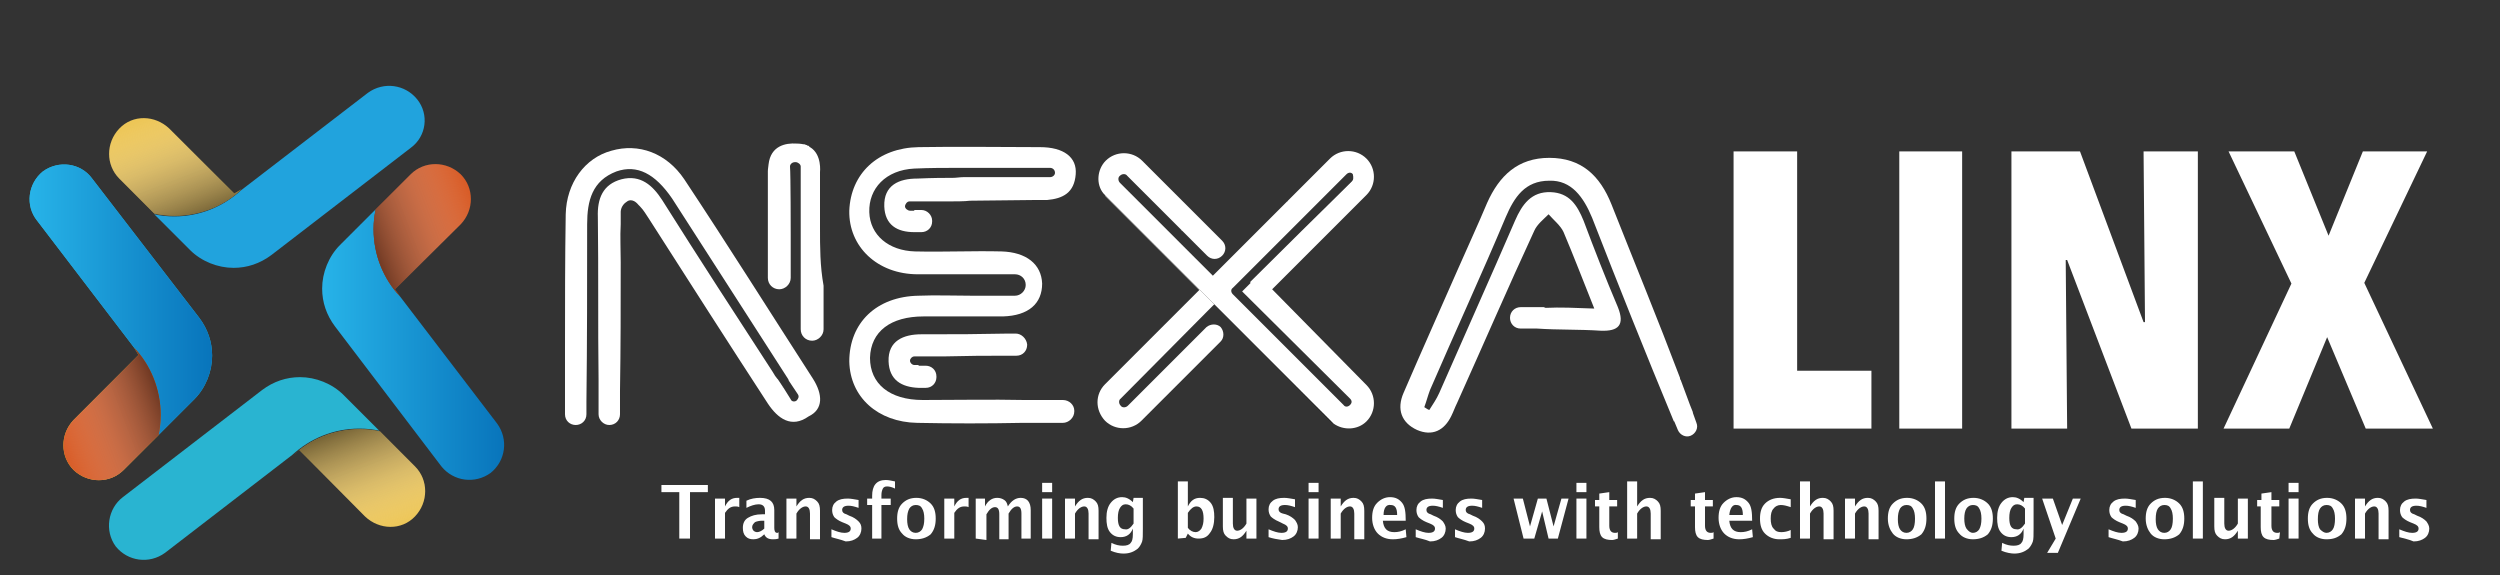 <?xml version="1.0" encoding="utf-8"?>
<!-- Generator: Adobe Illustrator 24.0.0, SVG Export Plug-In . SVG Version: 6.00 Build 0)  -->
<svg version="1.1" id="Layer_1" xmlns="http://www.w3.org/2000/svg" xmlns:xlink="http://www.w3.org/1999/xlink" x="0px" y="0px"
	 viewBox="0 0 350 80.5" style="enable-background:new 0 0 350 80.5;" xml:space="preserve">
<rect x="0" y="0" width="350" height="80.5" fill="#333333" stroke="none"/>
<style type="text/css">
	.st0{enable-background:new    ;}
	.st1{fill:#FFFFFF;}
	.st2{fill:#767677;}
	.st3{fill:none;}
	.st4{fill:#010101;}
	.st5{fill:#21A3DD;}
	.st6{fill:#EDC657;}
	.st7{opacity:0.57;fill:url(#XMLID_2_);enable-background:new    ;}
	.st8{fill:#29B4D1;}
	.st9{opacity:0.57;fill:url(#XMLID_3_);enable-background:new    ;}
	.st10{fill:#E1BB24;}
	.st11{opacity:0.57;fill:url(#XMLID_4_);enable-background:new    ;}
	.st12{fill:url(#XMLID_5_);}
	.st13{fill:#D85C27;}
	.st14{opacity:0.57;fill:url(#XMLID_6_);enable-background:new    ;}
	.st15{fill:url(#XMLID_7_);}
	.st16{opacity:0.57;fill:url(#XMLID_8_);enable-background:new    ;}
</style>
<g class="st0">
	<path class="st1" d="M95.1,75.4v-6.5h-2.5v-1h6.5v1h-2.5v6.5H95.1z"/>
	<path class="st1" d="M100.1,75.4v-5.6h1.4v1.1c0.4-0.8,0.9-1.2,1.7-1.2c0.1,0,0.2,0,0.3,0v1.3c-0.2-0.1-0.4-0.1-0.6-0.1
		c-0.6,0-1,0.3-1.4,0.9v3.6C101.5,75.4,100.1,75.4,100.1,75.4z"/>
	<path class="st1" d="M107,74.8c-0.5,0.5-1,0.7-1.5,0.7c-0.5,0-0.8-0.1-1.1-0.4c-0.3-0.3-0.4-0.7-0.4-1.2c0-0.6,0.2-1.1,0.7-1.4
		c0.5-0.3,1.1-0.5,2-0.5h0.4v-0.5c0-0.6-0.3-0.9-0.9-0.9c-0.5,0-1.1,0.2-1.7,0.5v-1c0.6-0.3,1.3-0.4,1.9-0.4c1.4,0,2,0.6,2,1.7v2.5
		c0,0.4,0.1,0.7,0.4,0.7c0.1,0,0.1,0,0.2-0.1v0.9c-0.3,0.1-0.6,0.1-0.8,0.1C107.6,75.5,107.2,75.3,107,74.8L107,74.8L107,74.8z
		 M107,74v-1.1h-0.3c-0.4,0-0.8,0.1-1,0.2c-0.2,0.2-0.4,0.4-0.4,0.7c0,0.2,0.1,0.4,0.2,0.5c0.1,0.1,0.3,0.2,0.5,0.2
		C106.3,74.5,106.7,74.3,107,74z"/>
	<path class="st1" d="M110.1,75.4v-5.6h1.4v1.1c0.5-0.8,1-1.2,1.8-1.2c0.5,0,0.8,0.2,1.1,0.5c0.3,0.3,0.4,0.7,0.4,1.3v4h-1.4v-3.6
		c0-0.6-0.2-1-0.6-1c-0.4,0-0.9,0.3-1.3,1v3.5H110.1z"/>
	<path class="st1" d="M116.4,75.2v-1.1c0.7,0.3,1.3,0.5,1.8,0.5c0.6,0,0.9-0.2,0.9-0.6c0-0.3-0.2-0.5-0.7-0.7l-0.5-0.2
		c-0.5-0.2-0.9-0.5-1.1-0.7c-0.2-0.3-0.3-0.6-0.3-1c0-0.5,0.2-0.9,0.6-1.2c0.4-0.3,0.9-0.4,1.6-0.4c0.4,0,0.9,0.1,1.5,0.2v1.1
		c-0.6-0.2-1-0.3-1.4-0.3c-0.6,0-0.9,0.2-0.9,0.6c0,0.3,0.2,0.5,0.6,0.6l0.4,0.2c0.6,0.2,1,0.5,1.3,0.8s0.4,0.6,0.4,1
		c0,0.5-0.2,1-0.6,1.3s-0.9,0.5-1.6,0.5C117.6,75.5,117,75.4,116.4,75.2z"/>
	<path class="st1" d="M122.1,75.4v-4.7h-0.7v-0.9h0.7v-0.4c0-1.4,0.6-2.2,1.9-2.2c0.4,0,0.8,0.1,1.3,0.2v1c-0.4-0.2-0.8-0.3-1.1-0.3
		c-0.3,0-0.5,0.1-0.6,0.3c-0.1,0.2-0.2,0.5-0.2,0.9v0.5h1.3v0.9h-1.3v4.7H122.1z"/>
	<path class="st1" d="M128.2,75.5c-0.8,0-1.5-0.3-1.9-0.8c-0.5-0.5-0.7-1.2-0.7-2.1c0-0.9,0.2-1.6,0.7-2.1c0.5-0.5,1.1-0.8,2-0.8
		c0.8,0,1.5,0.3,2,0.8c0.5,0.5,0.7,1.2,0.7,2.1c0,0.9-0.2,1.6-0.7,2.2C129.7,75.3,129,75.5,128.2,75.5z M128.2,74.6
		c0.4,0,0.7-0.2,0.9-0.5c0.2-0.4,0.3-0.8,0.3-1.5c0-0.6-0.1-1.1-0.3-1.4c-0.2-0.4-0.5-0.5-0.9-0.5c-0.4,0-0.7,0.2-0.9,0.5
		c-0.2,0.4-0.3,0.8-0.3,1.5c0,0.6,0.1,1.1,0.3,1.4C127.5,74.4,127.8,74.6,128.2,74.6z"/>
	<path class="st1" d="M132.2,75.4v-5.6h1.4v1.1c0.4-0.8,0.9-1.2,1.7-1.2c0.1,0,0.2,0,0.3,0v1.3c-0.2-0.1-0.4-0.1-0.6-0.1
		c-0.6,0-1,0.3-1.4,0.9v3.6C133.6,75.4,132.2,75.4,132.2,75.4z"/>
	<path class="st1" d="M136.6,75.4v-5.6h1.3v1.1c0.4-0.8,1-1.2,1.7-1.2c0.4,0,0.7,0.1,1,0.3s0.4,0.5,0.5,0.9c0.5-0.8,1.1-1.2,1.8-1.2
		c0.9,0,1.4,0.6,1.4,1.7v4h-1.3v-3.5c0-0.7-0.2-1-0.6-1c-0.4,0-0.8,0.3-1.2,1v3.6h-1.3v-3.5c0-0.7-0.2-1-0.6-1c-0.4,0-0.8,0.3-1.2,1
		v3.6L136.6,75.4L136.6,75.4z"/>
	<path class="st1" d="M145.9,68.9v-1.3h1.4v1.3H145.9z M145.9,75.4v-5.6h1.4v5.6H145.9z"/>
	<path class="st1" d="M149.1,75.4v-5.6h1.4v1.1c0.5-0.8,1-1.2,1.8-1.2c0.5,0,0.8,0.2,1.1,0.5c0.3,0.3,0.4,0.7,0.4,1.3v4h-1.4v-3.6
		c0-0.6-0.2-1-0.6-1c-0.4,0-0.9,0.3-1.3,1v3.5H149.1z"/>
	<path class="st1" d="M155.5,77.1l0.1-1.1c0.6,0.3,1.1,0.4,1.6,0.4c0.5,0,0.9-0.1,1.1-0.4c0.2-0.2,0.3-0.6,0.3-1.2v-0.8
		c-0.3,0.8-0.9,1.2-1.7,1.2c-0.6,0-1.1-0.2-1.5-0.7c-0.4-0.5-0.5-1.2-0.5-2c0-0.9,0.2-1.6,0.6-2.1c0.4-0.5,0.9-0.8,1.6-0.8
		c0.5,0,1,0.2,1.5,0.7l0.1-0.6h1.3v4.3c0,0.9,0,1.5-0.1,1.8s-0.3,0.7-0.6,1c-0.5,0.4-1.1,0.7-2,0.7
		C156.8,77.5,156.2,77.4,155.5,77.1z M158.7,73.3v-2.1c-0.3-0.4-0.7-0.6-1.1-0.6c-0.4,0-0.6,0.2-0.8,0.5c-0.2,0.3-0.3,0.8-0.3,1.4
		c0,1.1,0.3,1.6,1,1.6C157.9,74.2,158.3,73.9,158.7,73.3z"/>
	<path class="st1" d="M164.9,75.4v-8h1.4v3.5c0.4-0.8,0.9-1.2,1.7-1.2c0.6,0,1.1,0.2,1.5,0.7s0.5,1.2,0.5,2c0,0.9-0.2,1.7-0.6,2.2
		c-0.4,0.6-0.9,0.8-1.6,0.8c-0.6,0-1.1-0.2-1.5-0.7l-0.3,0.6L164.9,75.4L164.9,75.4z M166.3,73.9c0.3,0.4,0.7,0.6,1.1,0.6
		c0.3,0,0.6-0.2,0.8-0.5c0.2-0.4,0.3-0.8,0.3-1.4c0-1.1-0.3-1.7-1-1.7c-0.4,0-0.8,0.3-1.2,0.9L166.3,73.9L166.3,73.9z"/>
	<path class="st1" d="M174.5,75.4v-1.1c-0.5,0.8-1,1.2-1.8,1.2c-0.5,0-0.8-0.2-1.1-0.5c-0.3-0.3-0.4-0.7-0.4-1.3v-4h1.4v3.6
		c0,0.6,0.2,1,0.6,1c0.4,0,0.9-0.3,1.3-1v-3.5h1.4v5.6C175.9,75.4,174.5,75.4,174.5,75.4z"/>
	<path class="st1" d="M177.6,75.2v-1.1c0.7,0.3,1.3,0.5,1.8,0.5c0.6,0,0.9-0.2,0.9-0.6c0-0.3-0.2-0.5-0.7-0.7L179,73
		c-0.5-0.2-0.9-0.5-1.1-0.7c-0.2-0.3-0.3-0.6-0.3-1c0-0.5,0.2-0.9,0.6-1.2c0.4-0.3,0.9-0.4,1.6-0.4c0.4,0,0.9,0.1,1.5,0.2v1.1
		c-0.6-0.2-1-0.3-1.4-0.3c-0.6,0-0.9,0.2-0.9,0.6c0,0.3,0.2,0.5,0.6,0.6L180,72c0.6,0.2,1,0.5,1.3,0.8c0.2,0.3,0.4,0.6,0.4,1
		c0,0.5-0.2,1-0.6,1.3c-0.4,0.3-0.9,0.5-1.6,0.5C178.8,75.5,178.2,75.4,177.6,75.2z"/>
	<path class="st1" d="M183.2,68.9v-1.3h1.4v1.3H183.2z M183.2,75.4v-5.6h1.4v5.6H183.2z"/>
	<path class="st1" d="M186.3,75.4v-5.6h1.4v1.1c0.5-0.8,1-1.2,1.8-1.2c0.5,0,0.8,0.2,1.1,0.5c0.3,0.3,0.4,0.7,0.4,1.3v4h-1.4v-3.6
		c0-0.6-0.2-1-0.6-1c-0.4,0-0.9,0.3-1.3,1v3.5H186.3z"/>
	<path class="st1" d="M196.9,75.2c-0.7,0.2-1.3,0.3-1.9,0.3c-0.9,0-1.6-0.3-2.1-0.8s-0.8-1.3-0.8-2.2c0-0.9,0.2-1.6,0.7-2.1
		c0.5-0.5,1.1-0.8,1.8-0.8c0.8,0,1.3,0.3,1.7,0.8s0.5,1.3,0.5,2.5h-3.2c0.1,1.1,0.6,1.6,1.6,1.6c0.5,0,1-0.1,1.6-0.4L196.9,75.2
		L196.9,75.2L196.9,75.2z M193.7,72.1h1.9c0-1-0.3-1.4-0.9-1.4C194.1,70.6,193.7,71.1,193.7,72.1z"/>
	<path class="st1" d="M198.2,75.2v-1.1c0.7,0.3,1.3,0.5,1.8,0.5c0.6,0,0.9-0.2,0.9-0.6c0-0.3-0.2-0.5-0.7-0.7l-0.5-0.2
		c-0.5-0.2-0.9-0.5-1.1-0.7c-0.2-0.3-0.3-0.6-0.3-1c0-0.5,0.2-0.9,0.6-1.2c0.4-0.3,0.9-0.4,1.6-0.4c0.4,0,0.9,0.1,1.5,0.2v1.1
		c-0.6-0.2-1-0.3-1.4-0.3c-0.6,0-0.9,0.2-0.9,0.6c0,0.3,0.2,0.5,0.6,0.6l0.4,0.2c0.6,0.2,1,0.5,1.3,0.8c0.2,0.3,0.4,0.6,0.4,1
		c0,0.5-0.2,1-0.6,1.3c-0.4,0.3-0.9,0.5-1.6,0.5C199.5,75.5,198.8,75.4,198.2,75.2z"/>
	<path class="st1" d="M203.7,75.2v-1.1c0.7,0.3,1.3,0.5,1.8,0.5c0.6,0,0.9-0.2,0.9-0.6c0-0.3-0.2-0.5-0.7-0.7l-0.5-0.2
		c-0.5-0.2-0.9-0.5-1.1-0.7c-0.2-0.3-0.3-0.6-0.3-1c0-0.5,0.2-0.9,0.6-1.2c0.4-0.3,0.9-0.4,1.6-0.4c0.4,0,0.9,0.1,1.5,0.2v1.1
		c-0.6-0.2-1-0.3-1.4-0.3c-0.6,0-0.9,0.2-0.9,0.6c0,0.3,0.2,0.5,0.6,0.6l0.4,0.2c0.6,0.2,1,0.5,1.3,0.8s0.4,0.6,0.4,1
		c0,0.5-0.2,1-0.6,1.3s-0.9,0.5-1.6,0.5C204.9,75.5,204.3,75.4,203.7,75.2z"/>
	<path class="st1" d="M213.3,75.4l-1.4-5.6h1.3l1,3.9l1.1-3.9h1.2l1,3.9l1.1-3.9h1l-1.5,5.6h-1.3l-0.9-3.8l-1.1,3.8H213.3z"/>
	<path class="st1" d="M220.7,68.9v-1.3h1.4v1.3H220.7z M220.7,75.4v-5.6h1.4v5.6H220.7z"/>
	<path class="st1" d="M226.5,75.4c-0.3,0.1-0.6,0.2-0.8,0.2c-0.6,0-1.1-0.1-1.4-0.4c-0.3-0.3-0.4-0.8-0.4-1.4v-2.9h-0.6v-0.9h0.6
		v-0.9l1.4-0.2v1.1h1.1v0.9h-1.1v2.7c0,0.7,0.3,1,0.8,1c0.1,0,0.3,0,0.4-0.1L226.5,75.4L226.5,75.4z"/>
	<path class="st1" d="M227.8,75.4v-8h1.4v3.5c0.5-0.8,1-1.2,1.8-1.2c0.5,0,0.8,0.2,1.1,0.5c0.3,0.3,0.4,0.7,0.4,1.3v4h-1.4v-3.6
		c0-0.6-0.2-1-0.6-1c-0.4,0-0.9,0.3-1.3,1v3.5H227.8z"/>
	<path class="st1" d="M239.9,75.4c-0.3,0.1-0.6,0.2-0.8,0.2c-0.6,0-1.1-0.1-1.4-0.4c-0.3-0.3-0.4-0.8-0.4-1.4v-2.9h-0.6v-0.9h0.6
		v-0.9l1.4-0.2v1.1h1.1v0.9h-1.1v2.7c0,0.7,0.3,1,0.8,1c0.1,0,0.3,0,0.4-0.1L239.9,75.4L239.9,75.4z"/>
	<path class="st1" d="M245.4,75.2c-0.7,0.2-1.3,0.3-1.9,0.3c-0.9,0-1.6-0.3-2.1-0.8c-0.5-0.5-0.8-1.3-0.8-2.2c0-0.9,0.2-1.6,0.7-2.1
		c0.5-0.5,1.1-0.8,1.8-0.8c0.8,0,1.3,0.3,1.7,0.8c0.4,0.5,0.5,1.3,0.5,2.5h-3.2c0.1,1.1,0.6,1.6,1.6,1.6c0.5,0,1-0.1,1.6-0.4
		L245.4,75.2L245.4,75.2z M242.1,72.1h1.9c0-1-0.3-1.4-0.9-1.4C242.6,70.6,242.2,71.1,242.1,72.1z"/>
	<path class="st1" d="M250.7,75.3c-0.6,0.2-1.1,0.2-1.6,0.2c-0.8,0-1.5-0.3-2-0.8c-0.5-0.5-0.7-1.2-0.7-2.1c0-0.9,0.2-1.6,0.7-2.1
		c0.5-0.5,1.2-0.8,2.1-0.8c0.4,0,0.9,0.1,1.5,0.2V71c-0.6-0.2-1-0.3-1.4-0.3c-0.4,0-0.8,0.2-1,0.5c-0.3,0.3-0.4,0.8-0.4,1.4
		c0,0.6,0.1,1.1,0.4,1.4c0.3,0.4,0.6,0.5,1.1,0.5c0.4,0,0.9-0.1,1.3-0.3L250.7,75.3L250.7,75.3z"/>
	<path class="st1" d="M252,75.4v-8h1.4v3.5c0.5-0.8,1-1.2,1.8-1.2c0.5,0,0.8,0.2,1.1,0.5c0.3,0.3,0.4,0.7,0.4,1.3v4h-1.4v-3.6
		c0-0.6-0.2-1-0.6-1c-0.4,0-0.9,0.3-1.3,1v3.5H252z"/>
	<path class="st1" d="M258.3,75.4v-5.6h1.4v1.1c0.5-0.8,1-1.2,1.8-1.2c0.5,0,0.8,0.2,1.1,0.5c0.3,0.3,0.4,0.7,0.4,1.3v4h-1.4v-3.6
		c0-0.6-0.2-1-0.6-1c-0.4,0-0.9,0.3-1.3,1v3.5H258.3z"/>
	<path class="st1" d="M266.9,75.5c-0.8,0-1.5-0.3-1.9-0.8s-0.7-1.2-0.7-2.1c0-0.9,0.2-1.6,0.7-2.1c0.5-0.5,1.1-0.8,2-0.8
		c0.8,0,1.5,0.3,2,0.8c0.5,0.5,0.7,1.2,0.7,2.1c0,0.9-0.2,1.6-0.7,2.2C268.4,75.3,267.7,75.5,266.9,75.5z M266.9,74.6
		c0.4,0,0.7-0.2,0.9-0.5s0.3-0.8,0.3-1.5c0-0.6-0.1-1.1-0.3-1.4c-0.2-0.4-0.5-0.5-0.9-0.5c-0.4,0-0.7,0.2-0.9,0.5
		c-0.2,0.4-0.3,0.8-0.3,1.5c0,0.6,0.1,1.1,0.3,1.4C266.2,74.4,266.5,74.6,266.9,74.6z"/>
	<path class="st1" d="M270.9,75.4v-8h1.4v8H270.9z"/>
	<path class="st1" d="M276.2,75.5c-0.8,0-1.5-0.3-1.9-0.8c-0.5-0.5-0.7-1.2-0.7-2.1c0-0.9,0.2-1.6,0.7-2.1c0.5-0.5,1.1-0.8,2-0.8
		c0.8,0,1.5,0.3,2,0.8c0.5,0.5,0.7,1.2,0.7,2.1c0,0.9-0.2,1.6-0.7,2.2C277.7,75.3,277,75.5,276.2,75.5z M276.2,74.6
		c0.4,0,0.7-0.2,0.9-0.5c0.2-0.4,0.3-0.8,0.3-1.5c0-0.6-0.1-1.1-0.3-1.4c-0.2-0.4-0.5-0.5-0.9-0.5c-0.4,0-0.7,0.2-0.9,0.5
		S275,72,275,72.6c0,0.6,0.1,1.1,0.3,1.4C275.6,74.4,275.9,74.6,276.2,74.6z"/>
	<path class="st1" d="M280.2,77.1l0.1-1.1c0.6,0.3,1.1,0.4,1.6,0.4c0.5,0,0.9-0.1,1.1-0.4c0.2-0.2,0.3-0.6,0.3-1.2v-0.8
		c-0.3,0.8-0.9,1.2-1.7,1.2c-0.6,0-1.1-0.2-1.5-0.7c-0.4-0.5-0.5-1.2-0.5-2c0-0.9,0.2-1.6,0.6-2.1c0.4-0.5,0.9-0.8,1.6-0.8
		c0.5,0,1,0.2,1.5,0.7l0.1-0.6h1.3v4.3c0,0.9,0,1.5-0.1,1.8s-0.3,0.7-0.6,1c-0.5,0.4-1.1,0.7-2,0.7
		C281.6,77.5,280.9,77.4,280.2,77.1z M283.5,73.3v-2.1c-0.3-0.4-0.7-0.6-1.1-0.6c-0.4,0-0.6,0.2-0.8,0.5c-0.2,0.3-0.3,0.8-0.3,1.4
		c0,1.1,0.3,1.6,1,1.6C282.7,74.2,283.1,73.9,283.5,73.3z"/>
	<path class="st1" d="M286.6,77.4l1.2-2l-1.9-5.6h1.5l1.3,3.7l1.5-3.7h1.1l-3.2,7.6L286.6,77.4L286.6,77.4L286.6,77.4z"/>
	<path class="st1" d="M295.2,75.2v-1.1c0.7,0.3,1.3,0.5,1.8,0.5c0.6,0,0.9-0.2,0.9-0.6c0-0.3-0.2-0.5-0.7-0.7l-0.5-0.2
		c-0.5-0.2-0.9-0.5-1.1-0.7c-0.2-0.3-0.3-0.6-0.3-1c0-0.5,0.2-0.9,0.6-1.2c0.4-0.3,0.9-0.4,1.6-0.4c0.4,0,0.9,0.1,1.5,0.2v1.1
		c-0.6-0.2-1-0.3-1.4-0.3c-0.6,0-0.9,0.2-0.9,0.6c0,0.3,0.2,0.5,0.6,0.6l0.4,0.2c0.6,0.2,1,0.5,1.3,0.8c0.2,0.3,0.4,0.6,0.4,1
		c0,0.5-0.2,1-0.6,1.3c-0.4,0.3-0.9,0.5-1.6,0.5C296.4,75.5,295.8,75.4,295.2,75.2z"/>
	<path class="st1" d="M303,75.5c-0.8,0-1.5-0.3-1.9-0.8s-0.7-1.2-0.7-2.1c0-0.9,0.2-1.6,0.7-2.1c0.5-0.5,1.1-0.8,2-0.8
		c0.8,0,1.5,0.3,2,0.8c0.5,0.5,0.7,1.2,0.7,2.1c0,0.9-0.2,1.6-0.7,2.2C304.5,75.3,303.8,75.5,303,75.5z M303,74.6
		c0.4,0,0.7-0.2,0.9-0.5s0.3-0.8,0.3-1.5c0-0.6-0.1-1.1-0.3-1.4c-0.2-0.4-0.5-0.5-0.9-0.5c-0.4,0-0.7,0.2-0.9,0.5s-0.3,0.8-0.3,1.5
		c0,0.6,0.1,1.1,0.3,1.4C302.3,74.4,302.6,74.6,303,74.6z"/>
	<path class="st1" d="M307,75.4v-8h1.4v8H307z"/>
	<path class="st1" d="M313.3,75.4v-1.1c-0.5,0.8-1,1.2-1.8,1.2c-0.5,0-0.8-0.2-1.1-0.5c-0.3-0.3-0.4-0.7-0.4-1.3v-4h1.4v3.6
		c0,0.6,0.2,1,0.6,1c0.4,0,0.9-0.3,1.3-1v-3.5h1.4v5.6C314.7,75.4,313.3,75.4,313.3,75.4z"/>
	<path class="st1" d="M319.1,75.4c-0.3,0.1-0.6,0.2-0.8,0.2c-0.6,0-1.1-0.1-1.4-0.4c-0.3-0.3-0.4-0.8-0.4-1.4v-2.9H316v-0.9h0.6
		v-0.9l1.4-0.2v1.1h1.1v0.9h-1.1v2.7c0,0.7,0.3,1,0.8,1c0.1,0,0.3,0,0.4-0.1L319.1,75.4L319.1,75.4z"/>
	<path class="st1" d="M320.4,68.9v-1.3h1.4v1.3H320.4z M320.4,75.4v-5.6h1.4v5.6H320.4z"/>
	<path class="st1" d="M325.7,75.5c-0.8,0-1.5-0.3-1.9-0.8c-0.5-0.5-0.7-1.2-0.7-2.1c0-0.9,0.2-1.6,0.7-2.1c0.5-0.5,1.1-0.8,2-0.8
		c0.8,0,1.5,0.3,2,0.8c0.5,0.5,0.7,1.2,0.7,2.1c0,0.9-0.2,1.6-0.7,2.2C327.2,75.3,326.6,75.5,325.7,75.5z M325.7,74.6
		c0.4,0,0.7-0.2,0.9-0.5s0.3-0.8,0.3-1.5c0-0.6-0.1-1.1-0.3-1.4c-0.2-0.4-0.5-0.5-0.9-0.5c-0.4,0-0.7,0.2-0.9,0.5s-0.3,0.8-0.3,1.5
		c0,0.6,0.1,1.1,0.3,1.4C325.1,74.4,325.4,74.6,325.7,74.6z"/>
	<path class="st1" d="M329.7,75.4v-5.6h1.4v1.1c0.5-0.8,1-1.2,1.8-1.2c0.5,0,0.8,0.2,1.1,0.5c0.3,0.3,0.4,0.7,0.4,1.3v4H333v-3.6
		c0-0.6-0.2-1-0.6-1c-0.4,0-0.9,0.3-1.3,1v3.5H329.7z"/>
	<path class="st1" d="M335.9,75.2v-1.1c0.7,0.3,1.3,0.5,1.8,0.5c0.6,0,0.9-0.2,0.9-0.6c0-0.3-0.2-0.5-0.7-0.7l-0.5-0.2
		c-0.5-0.2-0.9-0.5-1.1-0.7c-0.2-0.3-0.3-0.6-0.3-1c0-0.5,0.2-0.9,0.6-1.2c0.4-0.3,0.9-0.4,1.6-0.4c0.4,0,0.9,0.1,1.5,0.2v1.1
		c-0.6-0.2-1-0.3-1.4-0.3c-0.6,0-0.9,0.2-0.9,0.6c0,0.3,0.2,0.5,0.6,0.6l0.4,0.2c0.6,0.2,1,0.5,1.3,0.8c0.2,0.3,0.4,0.6,0.4,1
		c0,0.5-0.2,1-0.6,1.3c-0.4,0.3-0.9,0.5-1.6,0.5C337.2,75.5,336.6,75.4,335.9,75.2z"/>
</g>
<path class="st1" d="M175,39.5c4.4-4.4,9.8-9.7,15.3-15.1c0.1,0,0.1,0,0.1,0c-0.7,0.8-1.4,1.6-2.1,2.4c-3.6,3.7-7.3,7.4-11.1,11.1
	c-1.6,1.6-1.6,2.7,0,4.3c3.8,3.6,7.4,7.4,11.1,11c0.7,0.7,1.4,1.5,1.9,2.4C185.1,50.2,179.9,44.7,175,39.5z"/>
<path class="st2" d="M108.8,53.2c-0.1-0.1-0.1-0.3-0.3-0.4l0,0L108.8,53.2z"/>
<polygon class="st3" points="108.5,52.8 108.5,52.8 108.8,53.2 108.8,53.3 "/>
<path class="st4" d="M108.5,52.8L108.5,52.8c-0.1-0.2-0.3-0.4-0.3-0.5l0,0L108.5,52.8z"/>
<g>
	<g>
		<path class="st1" d="M113.8,53c-6-9.3-11.9-18.7-18-27.9c-2.5-3.7-6.4-5.1-10.2-4c-3.7,1-6.3,4.5-6.4,8.9
			c-0.1,6.3-0.1,12.7-0.1,19c0,0.1,0,0.2,0,0.3v8.7c0,0.9,0.7,1.5,1.5,1.5l0,0c0.8,0,1.5-0.6,1.5-1.5v-1.7v-0.1
			c0.1-8.3,0.1-16.5,0.1-24.8c0-3.3,0.7-6.1,4.1-7.4c2.9-1,5.4,0.3,7.8,3.8c5.4,8.4,10.8,16.8,16.2,25.2c0.1,0.1,0.1,0.3,0.2,0.4
			l1.2,1.8c0.2,0.3,0.1,0.6-0.2,0.9c-0.3,0.2-0.7,0.1-0.8-0.2l-1-1.6l-0.1-0.1l-0.1-0.2c0.1,0.1,0.1,0.1,0.2,0.3l-0.8-1.2l-0.1-0.1
			l-0.3-0.4l0,0l-0.3-0.5l0,0c-5.2-8-10.4-16-15.5-24.1c-1.3-2-3-3.6-5.7-2.9c-2.6,0.7-3.4,2.7-3.3,5.3c0.1,7.6,0,15.1,0.1,22.7v4.9
			c0,0.8,0.7,1.5,1.5,1.5c0.9,0,1.5-0.7,1.5-1.5v-3.3c0.1-6,0.1-12,0.1-18c0-1.8-0.1-3.6,0-5.3v-1.6c0,0-0.1-1,0.9-1.6
			c0,0,0.7-0.6,1.6,0.5c0.1,0.1,0.1,0.1,0.2,0.2c0.5,0.5,0.9,1.2,1.3,1.8c5.5,8.6,11,17.2,16.6,25.8c1.4,2.1,3.3,3.5,5.7,1.8
			C115.3,57.3,115.2,55.2,113.8,53z"/>
		<path class="st1" d="M109.7,54.7c-0.1-0.1-0.1-0.1-0.1-0.2l0.1,0.1L109.7,54.7z"/>
	</g>
</g>
<path class="st1" d="M114.8,31.9v-7.8c0,0,0.3-2.5-1.4-3.5c-0.1,0-0.1-0.1-0.1-0.1l0,0c-0.1-0.1-0.1-0.1-0.2-0.1
	c-0.1,0-0.1-0.1-0.2-0.1c-0.1,0-0.2-0.1-0.3-0.1c-0.1,0-0.1,0-0.1,0c-0.5-0.1-0.9-0.1-1-0.1c-1.5-0.1-3.6,0.3-3.9,2.9
	c-0.1,0.6-0.1,1-0.1,1v6.5c0,0.7,0,1.4,0,2c0,0.1,0,0.2,0,0.3v6.1c0,0.9,0.7,1.6,1.6,1.6c0.8,0,1.6-0.7,1.6-1.6v-6.1
	c0-0.1,0-8.5-0.1-9.5c0-0.3,0.3-0.6,0.7-0.6h0.1c0.3,0,0.7,0.3,0.7,0.6v16.4c0,0.1,0,0.2,0,0.3v6.1c0,0.9,0.7,1.6,1.6,1.6
	c0.8,0,1.6-0.7,1.6-1.6v-0.5v-5.6V40C114.8,37.2,114.8,34.6,114.8,31.9z"/>
<path class="st4" d="M134.9,46.8C137.3,46.8,132.6,46.8,134.9,46.8L134.9,46.8z"/>
<path class="st1" d="M142.2,46.7h-0.6l0,0c-0.1,0-0.2,0-0.3,0h-0.1l0,0c-6.5,0.1-5.3,0.1-12.2,0.1c-2.5,0-4.7,0.9-4.6,3.8
	c0.1,2.6,1.8,3.6,4.2,3.7l0,0h1c0.9,0,1.5-0.7,1.5-1.5v-0.1c0-0.9-0.7-1.5-1.5-1.5h-1v-0.1h-0.6c-0.3,0-0.6-0.3-0.6-0.6
	c0-0.3,0.3-0.6,0.6-0.6h1.9h0.1h0.3c-0.1,0-0.2,0-0.3,0h1.4h0.1h0.5l0,0l0,0l0,0c5.9-0.1,3.9-0.1,9.7-0.1l0,0h0.6
	c0.9,0,1.5-0.7,1.5-1.5v-0.1C143.7,47.4,143,46.7,142.2,46.7z"/>
<path class="st1" d="M131.7,28.2C131.8,28.2,131.8,28.2,131.7,28.2c2.2,0,3.3,0,4.1-0.1l9.1-0.1c0.1,0,0.2,0,0.3,0h1.4
	c2.2-0.2,3.8-1,4-3.6c0.2-2.4-1.7-3.8-5-3.8c-5.7,0-11.3-0.1-17,0c-5.7,0.1-9.5,3.7-9.7,8.9c-0.1,5,3.9,8.9,9.6,8.9c1.5,0,3,0,4.4,0
	c0.1,0,0.1,0,0.1,0h9.1c0.8,0,1.5,0.6,1.5,1.5c0,0.8-0.7,1.5-1.5,1.5H136l0,0c-2.5,0-5-0.1-7.4,0c-5.9,0.1-9.7,3.8-9.7,9.2
	c0.1,5,4,8.5,9.5,8.6c4.9,0.1,9.8,0.1,14.7,0h5.7c0.8,0,1.6-0.7,1.6-1.6c0,0,0,0,0-0.1l0,0l0,0c0-0.8-0.7-1.5-1.6-1.5h-5.4
	c-4.7-0.1-9.5,0-14.2,0c-4.7,0-7.4-2.3-7.4-5.9c0.1-3.7,2.9-5.8,7.5-5.8c3.7,0,7.4,0,11.1,0c3.6-0.1,5.5-1.8,5.5-4.6
	c-0.1-2.7-2.2-4.4-5.7-4.5c-4-0.1-8,0.1-12.1,0c-3.7-0.1-6.3-2.3-6.4-5.5c-0.1-3.3,2.3-5.9,6.3-6.1c2.2-0.1,4.3-0.1,6.5-0.1l0,0H147
	c0.4,0,0.7,0.3,0.7,0.7c0,0.3-0.3,0.6-0.7,0.6h-5l0,0h-0.5l0,0c-0.1,0-0.2,0-0.3,0h-0.1l0,0h-1.5h-3.1c-0.5,0-1.1,0-1.6,0
	c-0.5,0-1,0.1-1.5,0.1c-1.2,0-2.7,0-5,0.1c-2.5,0-4.7,0.9-4.6,3.9c0.1,2.6,1.8,3.6,4.2,3.6l0,0h1c0.8,0,1.5-0.6,1.5-1.5v-0.1
	c0-0.8-0.7-1.5-1.5-1.5h-1v0.1h-0.6c-0.3,0-0.7-0.3-0.7-0.6s0.3-0.7,0.6-0.7h1.9h0.1h0.3c-0.1,0-0.2,0-0.3,0h1.4h0.1h0.5l0,0
	L131.7,28.2z"/>
<g>
	<path class="st3" d="M170,42.6L170,42.6l5.2,5.2l0,0L170,42.6z"/>
	<path class="st3" d="M156.9,24.5c-0.3,0.3-0.3,0.8,0,1l12.5,12.5l0,0l-0.6-0.6l-1.2-3.3l-9.6-9.6C157.6,24.2,157.2,24.2,156.9,24.5
		z"/>
	<path class="st3" d="M188.3,24.6l-14.1,14.2l0.7,0.7l-1.6,1.6l-0.7-0.7c-0.3,0.3-0.3,0.7,0,0.9l15.5,15.5c0.3,0.3,0.6,0.3,0.9,0
		c0.3-0.3,0.3-0.7,0-0.9l-15.1-15.1l15.3-15.3c0.3-0.3,0.3-0.7,0-0.9C189,24.3,188.5,24.3,188.3,24.6z"/>
	<path class="st3" d="M156.8,56.9c0.3,0.3,0.8,0.3,1,0l9.9-9.9l1.2-3.3l-12.3,12.3C156.5,56.1,156.5,56.6,156.8,56.9z"/>
	<path class="st4" d="M170,42.6L186.3,59c0.1,0.1,0.3,0.3,0.4,0.3l-11.5-11.5C175.3,47.9,170,42.5,170,42.6z"/>
</g>
<path class="st1" d="M186.2,22.2l-5.9,5.9c0,0,0,0.1-0.1,0.1l-10.4,10.4l-0.5-0.5l0,0l-12.5-12.5c-0.3-0.3-0.3-0.8,0-1
	c0.3-0.3,0.8-0.3,1,0l7.6,7.6c0,0.1,0.1,0.1,0.1,0.1l3.5,3.5c0.6,0.6,1.5,0.6,2.1,0c0.6-0.6,0.6-1.5,0-2.1l-3.5-3.5l0,0l-7.7-7.7
	c-1.4-1.4-3.7-1.4-5.1,0c-1.2,1.2-1.4,3.3-0.3,4.6l15.5,15.5l0,0l5.2,5.2l0,0l11.5,11.5c1.4,1,3.4,0.9,4.6-0.3
	c1.4-1.4,1.4-3.7,0-5.1l-13.2-13.4l13.2-13.2c1.4-1.4,1.4-3.7,0-5.1l0,0C189.9,20.8,187.6,20.8,186.2,22.2z M189.2,25.5l-15.3,15.3
	L189,55.8c0.3,0.3,0.3,0.6,0,0.9c-0.3,0.3-0.7,0.3-0.9,0l-15.5-15.5c-0.3-0.3-0.3-0.7,0-0.9l0.3-0.3l1.4-1.4l14.2-14.2
	c0.3-0.3,0.7-0.3,0.9,0C189.5,24.9,189.5,25.2,189.2,25.5z"/>
<path class="st1" d="M154.8,27.5l13.1,13.1l-13.2,13.2c-1.4,1.4-1.4,3.6,0,5.1l0,0c1.4,1.4,3.7,1.4,5.1,0l9.9-9.9l0,0l1.2-1.2
	c0.5-0.5,0.5-1.4,0-2c-0.5-0.5-1.4-0.5-2,0l-3.7,3.7c-0.1,0.1-0.1,0.1-0.1,0.1l-7.2,7.2c-0.3,0.3-0.8,0.3-1,0c-0.3-0.3-0.3-0.8,0-1
	L169,43.6l0,0l1-1l-15.5-15.5C154.6,27.2,154.7,27.3,154.8,27.5z"/>
<path class="st1" d="M222.9,30.5c3.7,9.5,7.5,19,11.4,28.4c0,0.1,0.1,0.1,0.1,0.1l0.5,1.2c0.3,0.7,1.1,1.1,1.8,0.8l0,0
	c0.7-0.3,1.1-1.1,0.8-1.8l-0.5-1.4v-0.1c-0.1-0.3-0.3-0.7-0.4-1l-1.3-3.5c-0.1-0.1-0.1-0.2-0.1-0.3c-3.1-8.2-6.4-16.2-9.6-24.3
	c-1.6-4-4.2-6.5-8.7-6.5c-4.4,0-7,2.5-8.7,6.3c-1.3,3.1-2.7,6.1-4.1,9.3c-2.5,5.7-5.1,11.5-7.6,17.3c-1,2.3-0.3,4.2,1.9,5.2
	c2.1,0.9,3.8,0.1,4.8-2c0.3-0.6,0.5-1.2,0.8-1.8c3.6-8,7.1-16.1,10.8-24.1c0.4-0.9,1.3-1.6,2-2.3c0.7,0.8,1.7,1.6,2.1,2.5
	c1.4,3.3,2.7,6.7,4.3,10.7c-2.6-0.1-4.8-0.2-6.8-0.1c-0.1,0-0.2-0.1-0.3-0.1h-3.2c-0.8,0-1.5,0.6-1.5,1.5c0,0.8,0.6,1.5,1.5,1.5h2.3
	c2.9,0.2,5.9,0.1,8.9,0.3c2.5,0.1,3.4-0.8,2.4-3.3c-1.7-4-3.3-8.1-4.8-12.1c-0.9-2.2-2-3.9-4.6-4c-2.7-0.1-4,1.7-5,4
	c-3.5,8.1-7.1,16.1-10.6,24.1c-0.4,0.9-0.9,1.6-1.4,2.4c-0.3-0.1-0.5-0.3-0.7-0.4c0.3-0.8,0.5-1.6,0.8-2.4
	c3.5-8.1,7.2-16.1,10.6-24.2c1.2-2.8,2.7-5.1,6.1-5.1C220,25.2,221.7,27.6,222.9,30.5z"/>
<g class="st0">
	<path class="st1" d="M242.7,60V21.2h8.9v30.7h10.4V60L242.7,60L242.7,60z"/>
	<path class="st1" d="M265.9,60V21.2h8.8V60L265.9,60L265.9,60z"/>
	<path class="st1" d="M298.4,60l-9-23.6h-0.2l0.2,23.6h-7.8V21.2h9.6l8.9,23.9h0.2l-0.2-23.9h7.6V60L298.4,60L298.4,60z"/>
	<path class="st1" d="M331.2,60l-5.4-12.8L320.5,60h-9.2l9.5-20.3l-8.8-18.5h9.2l4.8,11.8l4.8-11.8h9L331,39.6l9.6,20.4L331.2,60
		L331.2,60z"/>
</g>
<g id="XMLID_51_">
	<g>
		<path id="XMLID_17_" class="st5" d="M57.5,20.7L38,35.7c-1.6,1.2-3.4,1.8-5.3,1.8c-2.2,0-4.5-0.9-6.1-2.5l-5-5
			c0.9,0.2,1.8,0.3,2.8,0.3c3.6,0,6.9-1.4,9.4-3.7l17.7-13.6c2.2-1.6,5.2-1.2,6.9,0.9C60.1,16,59.7,19.1,57.5,20.7z"/>
	</g>
</g>
<path id="XMLID_50_" class="st6" d="M33.8,26.5c-2.4,2.3-5.8,3.7-9.4,3.7c-0.9,0-1.9-0.1-2.8-0.3L16.7,25c-1.9-1.9-1.9-5,0-7
	c1.9-2,5-1.9,7,0l9.1,9.1L33.8,26.5z"/>
<linearGradient id="XMLID_2_" gradientUnits="userSpaceOnUse" x1="7709.857" y1="12863.815" x2="7769.255" y2="13018.553" gradientTransform="matrix(9.300000e-02 0 0 9.300000e-02 -695.662 -1180.191)">
	<stop  offset="0" style="stop-color:#FFFFFF;stop-opacity:0"/>
	<stop  offset="0.108" style="stop-color:#EDECEB;stop-opacity:0.108"/>
	<stop  offset="0.265" style="stop-color:#CECACA;stop-opacity:0.265"/>
	<stop  offset="0.452" style="stop-color:#A29D9D;stop-opacity:0.452"/>
	<stop  offset="0.662" style="stop-color:#6E6868;stop-opacity:0.662"/>
	<stop  offset="0.888" style="stop-color:#3C3737;stop-opacity:0.888"/>
	<stop  offset="1" style="stop-color:#231F20"/>
</linearGradient>
<path id="XMLID_49_" class="st7" d="M33.8,26.5c-2.4,2.3-5.8,3.7-9.4,3.7c-0.9,0-1.9-0.1-2.8-0.3L16.7,25c-1.9-1.9-1.9-5,0-7
	c1.9-2,5-1.9,7,0l9.1,9.1L33.8,26.5z"/>
<g id="XMLID_47_">
	<path id="XMLID_48_" class="st8" d="M17.2,69.6l19.5-15c1.6-1.2,3.4-1.8,5.3-1.8c2.2,0,4.5,0.9,6.1,2.5l5,5
		c-0.9-0.2-1.8-0.3-2.8-0.3c-3.6,0-6.9,1.4-9.4,3.7L23.1,77.4c-2.2,1.6-5.2,1.2-6.9-0.9C14.6,74.3,15.1,71.2,17.2,69.6z"/>
</g>
<path id="XMLID_46_" class="st6" d="M41,63.8c2.4-2.3,5.8-3.7,9.4-3.7c0.9,0,1.9,0.1,2.8,0.3l4.9,4.9c1.9,1.9,1.9,5,0,7
	c-1.9,2-5,1.9-7,0L41.9,63L41,63.8z"/>
<linearGradient id="XMLID_3_" gradientUnits="userSpaceOnUse" x1="-3654.44" y1="-14415.963" x2="-3595.035" y2="-14261.204" gradientTransform="matrix(-9.300000e-02 0 0 -9.300000e-02 -286.243 -1266.065)">
	<stop  offset="0" style="stop-color:#FFFFFF;stop-opacity:0"/>
	<stop  offset="0.108" style="stop-color:#EDECEB;stop-opacity:0.108"/>
	<stop  offset="0.265" style="stop-color:#CECACA;stop-opacity:0.265"/>
	<stop  offset="0.452" style="stop-color:#A29D9D;stop-opacity:0.452"/>
	<stop  offset="0.662" style="stop-color:#6E6868;stop-opacity:0.662"/>
	<stop  offset="0.888" style="stop-color:#3C3737;stop-opacity:0.888"/>
	<stop  offset="1" style="stop-color:#231F20"/>
</linearGradient>
<path id="XMLID_45_" class="st9" d="M41,63.8c2.4-2.3,5.8-3.7,9.4-3.7c0.9,0,1.9,0.1,2.8,0.3l4.9,4.9c1.9,1.9,1.9,5,0,7
	c-1.9,2-5,1.9-7,0L41.9,63L41,63.8z"/>
<g id="XMLID_43_">
	<path id="XMLID_44_" class="st8" d="M12.9,25l15,19.5c1.2,1.6,1.8,3.4,1.8,5.3c0,2.2-0.9,4.5-2.5,6.1l-5,5c0.2-0.9,0.3-1.8,0.3-2.8
		c0-3.6-1.4-6.9-3.7-9.4L5.2,30.9C3.5,28.8,3.9,25.7,6,24C8.2,22.4,11.3,22.8,12.9,25z"/>
</g>
<path id="XMLID_42_" class="st10" d="M18.8,48.7c2.3,2.4,3.7,5.8,3.7,9.4c0,1-0.1,1.9-0.3,2.8l-4.9,4.9c-1.9,1.9-5,1.9-7,0
	c-1.9-1.9-1.9-5,0-7l9.1-9.1L18.8,48.7z"/>
<linearGradient id="XMLID_4_" gradientUnits="userSpaceOnUse" x1="-11575.745" y1="4938.254" x2="-11516.305" y2="5093.099" gradientTransform="matrix(0 -9.300000e-02 9.300000e-02 0 -451.202 -1015.232)">
	<stop  offset="0" style="stop-color:#FFFFFF;stop-opacity:0"/>
	<stop  offset="0.108" style="stop-color:#EDECEB;stop-opacity:0.108"/>
	<stop  offset="0.265" style="stop-color:#CECACA;stop-opacity:0.265"/>
	<stop  offset="0.452" style="stop-color:#A29D9D;stop-opacity:0.452"/>
	<stop  offset="0.662" style="stop-color:#6E6868;stop-opacity:0.662"/>
	<stop  offset="0.888" style="stop-color:#3C3737;stop-opacity:0.888"/>
	<stop  offset="1" style="stop-color:#231F20"/>
</linearGradient>
<path id="XMLID_41_" class="st11" d="M18.8,48.7c2.3,2.4,3.7,5.8,3.7,9.4c0,1-0.1,1.9-0.3,2.8l-4.9,4.9c-1.9,1.9-5,1.9-7,0
	c-1.9-1.9-1.9-5,0-7l9.1-9.1L18.8,48.7z"/>
<g id="XMLID_39_">
	
		<linearGradient id="XMLID_5_" gradientUnits="userSpaceOnUse" x1="7526.52" y1="13141.139" x2="7800.798" y2="13141.139" gradientTransform="matrix(9.300000e-02 0 0 9.300000e-02 -695.662 -1180.191)">
		<stop  offset="0" style="stop-color:#27B3E8"/>
		<stop  offset="1" style="stop-color:#0874BB"/>
	</linearGradient>
	<path id="XMLID_40_" class="st12" d="M12.9,25l15,19.5c1.2,1.6,1.8,3.4,1.8,5.3c0,2.2-0.9,4.5-2.5,6.1l-5,5
		c0.2-0.9,0.3-1.8,0.3-2.8c0-3.6-1.4-6.9-3.7-9.4L5.2,30.9C3.5,28.8,3.9,25.7,6,24C8.2,22.4,11.3,22.8,12.9,25z"/>
</g>
<path id="XMLID_38_" class="st13" d="M18.8,48.7c2.3,2.4,3.7,5.8,3.7,9.4c0,1-0.1,1.9-0.3,2.8l-4.9,4.9c-1.9,1.9-5,1.9-7,0
	c-1.9-1.9-1.9-5,0-7l9.1-9.1L18.8,48.7z"/>
<linearGradient id="XMLID_6_" gradientUnits="userSpaceOnUse" x1="-11575.745" y1="4938.254" x2="-11516.305" y2="5093.099" gradientTransform="matrix(0 -9.300000e-02 9.300000e-02 0 -451.202 -1015.232)">
	<stop  offset="0" style="stop-color:#FFFFFF;stop-opacity:0"/>
	<stop  offset="0.108" style="stop-color:#EDECEB;stop-opacity:0.108"/>
	<stop  offset="0.265" style="stop-color:#CECACA;stop-opacity:0.265"/>
	<stop  offset="0.452" style="stop-color:#A29D9D;stop-opacity:0.452"/>
	<stop  offset="0.662" style="stop-color:#6E6868;stop-opacity:0.662"/>
	<stop  offset="0.888" style="stop-color:#3C3737;stop-opacity:0.888"/>
	<stop  offset="1" style="stop-color:#231F20"/>
</linearGradient>
<path id="XMLID_37_" class="st14" d="M18.8,48.7c2.3,2.4,3.7,5.8,3.7,9.4c0,1-0.1,1.9-0.3,2.8l-4.9,4.9c-1.9,1.9-5,1.9-7,0
	c-1.9-1.9-1.9-5,0-7l9.1-9.1L18.8,48.7z"/>
<g id="XMLID_35_">
	
		<linearGradient id="XMLID_7_" gradientUnits="userSpaceOnUse" x1="7966.741" y1="13209.432" x2="8241.01" y2="13209.432" gradientTransform="matrix(9.300000e-02 0 0 9.300000e-02 -695.662 -1180.191)">
		<stop  offset="0" style="stop-color:#27B3E8"/>
		<stop  offset="1" style="stop-color:#0874BB"/>
	</linearGradient>
	<path id="XMLID_36_" class="st15" d="M61.8,65.3L46.9,45.7c-1.2-1.6-1.8-3.4-1.8-5.3c0-2.2,0.9-4.5,2.5-6.1l5-5
		c-0.2,0.9-0.3,1.8-0.3,2.8c0,3.6,1.4,6.9,3.7,9.4l13.6,17.8c1.6,2.2,1.2,5.2-0.9,6.9C66.5,67.8,63.5,67.4,61.8,65.3z"/>
</g>
<path id="XMLID_34_" class="st13" d="M56,41.5c-2.3-2.4-3.7-5.8-3.7-9.4c0-0.9,0.1-1.9,0.3-2.8l4.9-4.9c1.9-1.9,5-1.9,7,0
	c1.9,1.9,1.9,5,0,7l-9.2,9.1L56,41.5z"/>
<linearGradient id="XMLID_8_" gradientUnits="userSpaceOnUse" x1="15631.129" y1="-6490.333" x2="15690.557" y2="-6335.516" gradientTransform="matrix(0 9.300000e-02 -9.300000e-02 0 -537.076 -1424.65)">
	<stop  offset="0" style="stop-color:#FFFFFF;stop-opacity:0"/>
	<stop  offset="0.108" style="stop-color:#EDECEB;stop-opacity:0.108"/>
	<stop  offset="0.265" style="stop-color:#CECACA;stop-opacity:0.265"/>
	<stop  offset="0.452" style="stop-color:#A29D9D;stop-opacity:0.452"/>
	<stop  offset="0.662" style="stop-color:#6E6868;stop-opacity:0.662"/>
	<stop  offset="0.888" style="stop-color:#3C3737;stop-opacity:0.888"/>
	<stop  offset="1" style="stop-color:#231F20"/>
</linearGradient>
<path id="XMLID_33_" class="st16" d="M56,41.5c-2.3-2.4-3.7-5.8-3.7-9.4c0-0.9,0.1-1.9,0.3-2.8l4.9-4.9c1.9-1.9,5-1.9,7,0
	c1.9,1.9,1.9,5,0,7l-9.2,9.1L56,41.5z"/>
</svg>
